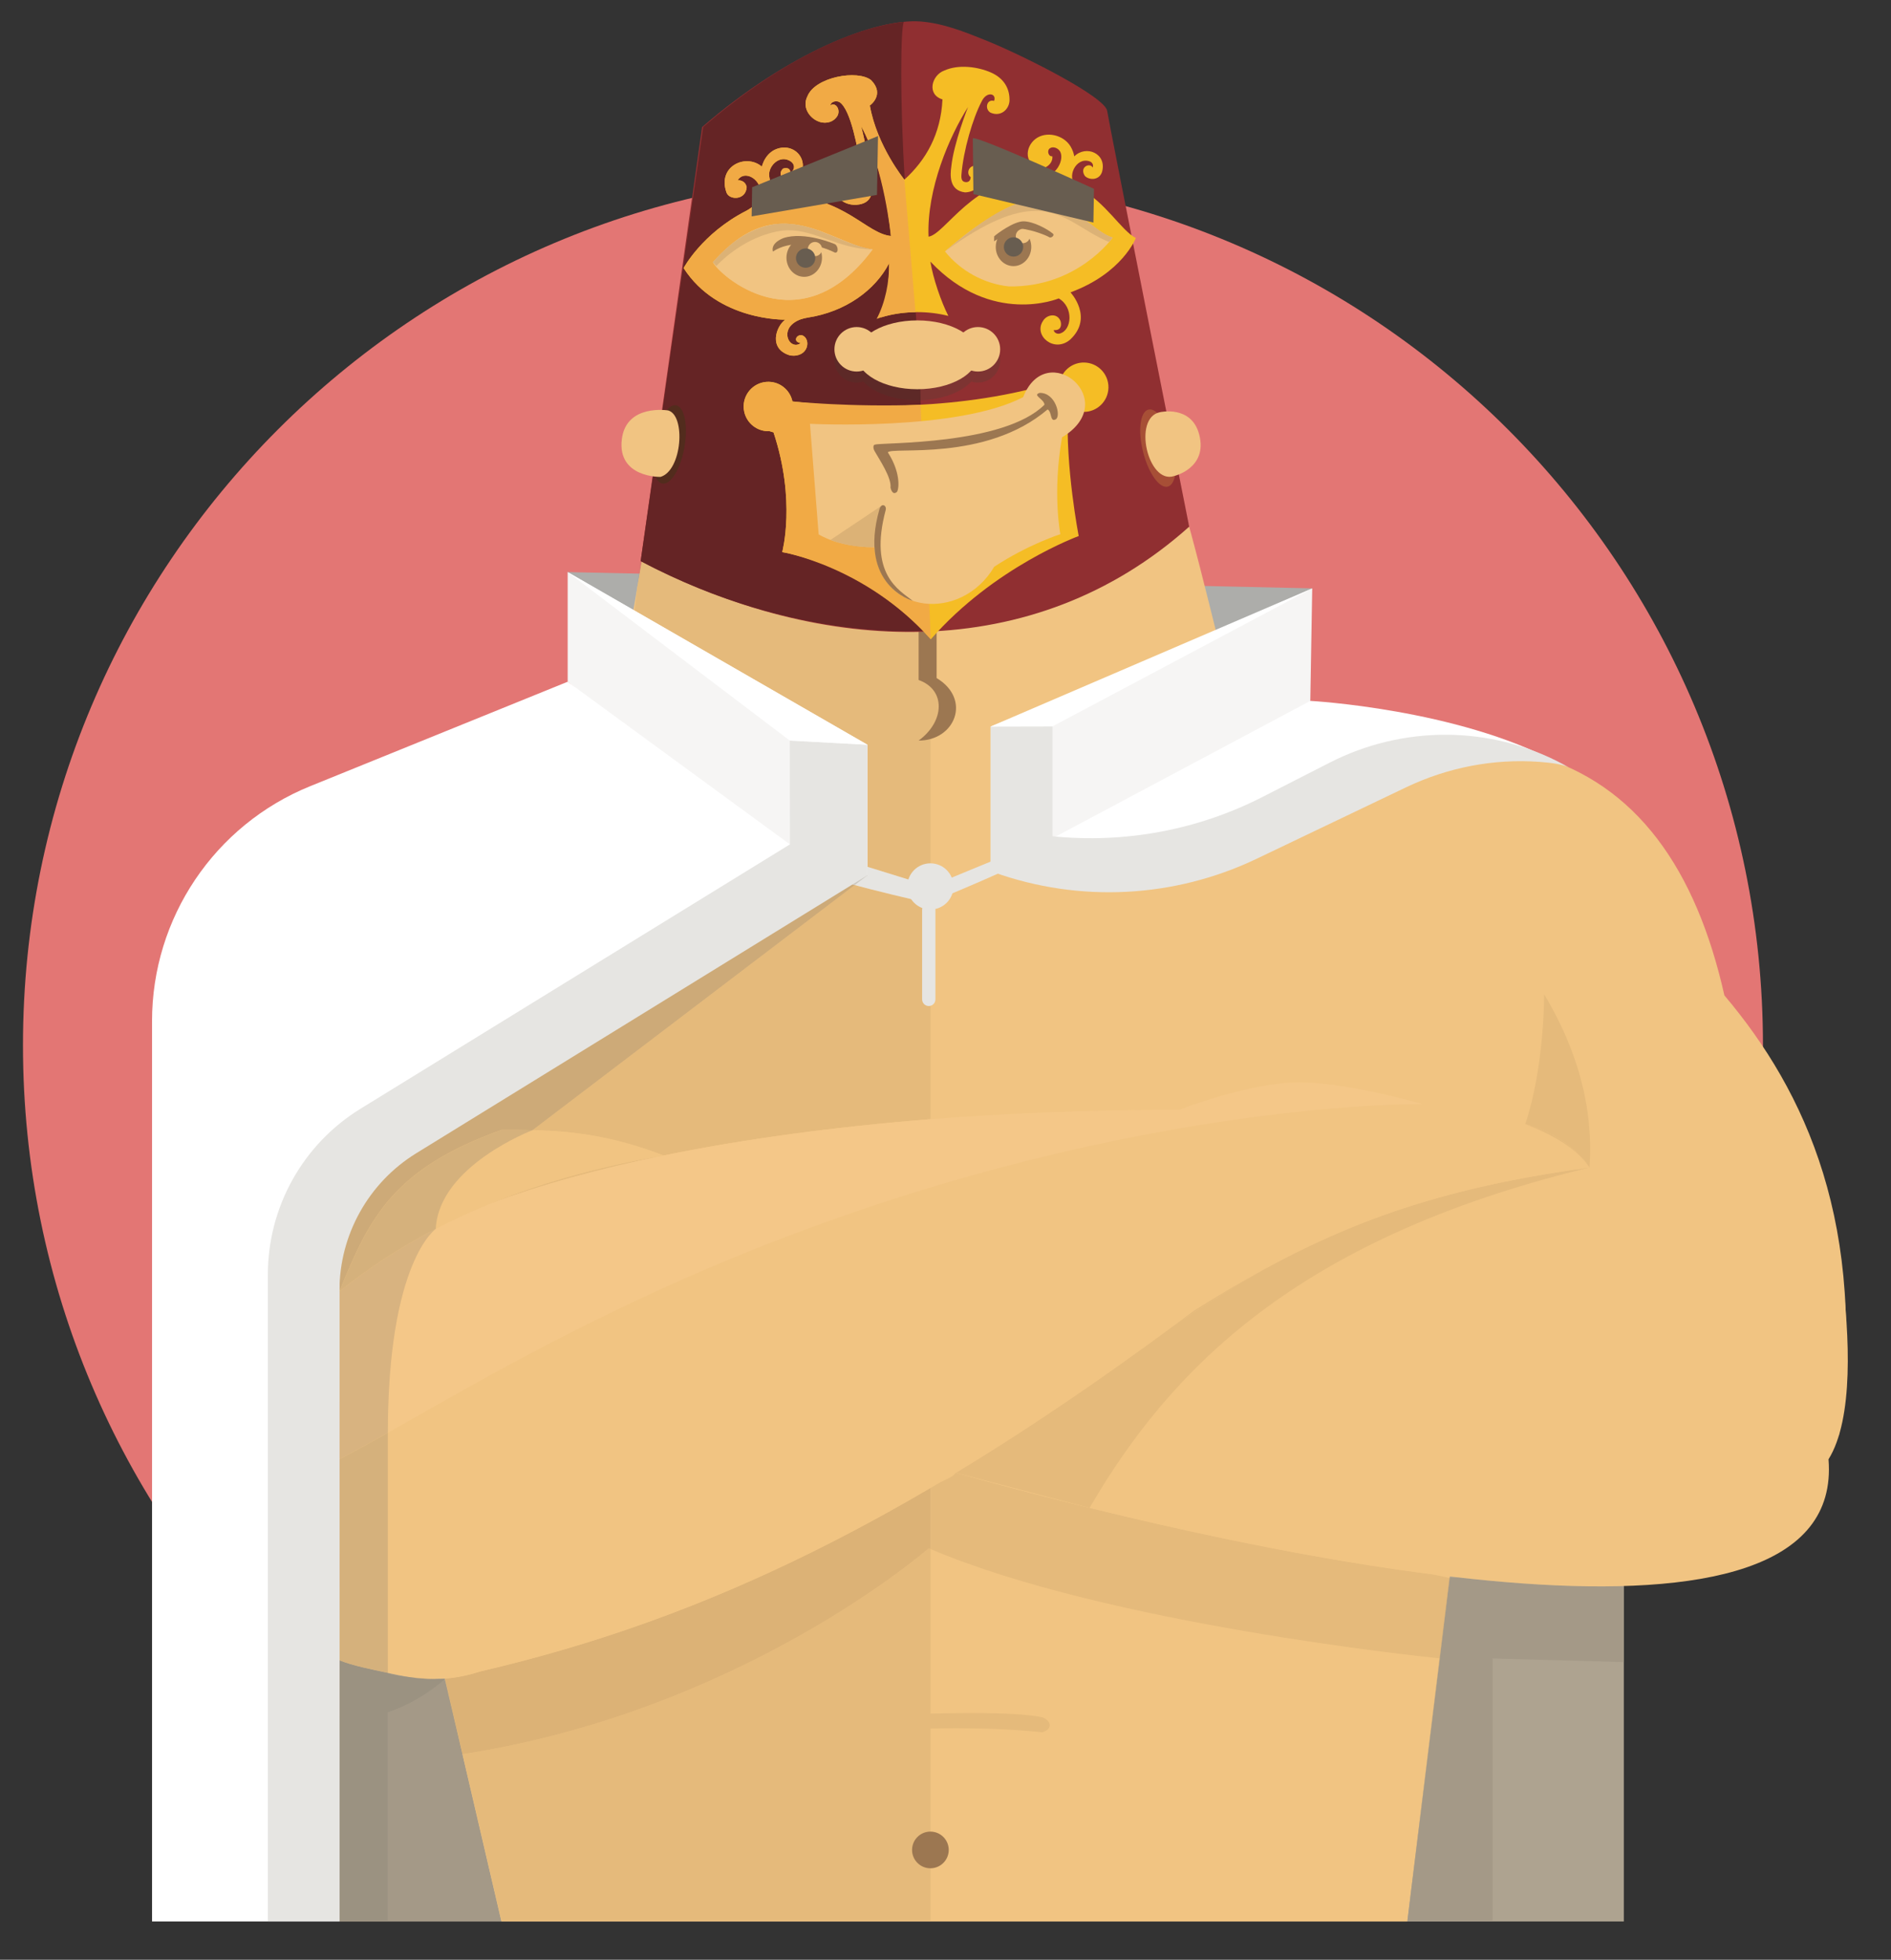 <?xml version="1.0" encoding="UTF-8" standalone="no"?>
<svg width="193px" height="200px" viewBox="0 0 193 200" version="1.1" xmlns="http://www.w3.org/2000/svg" xmlns:xlink="http://www.w3.org/1999/xlink" xmlns:sketch="http://www.bohemiancoding.com/sketch/ns">
    <rect x="0" y="0" width="193" height="200" fill="#333333" stroke="none"/>
    <!-- Generator: Sketch 3.3.2 (12043) - http://www.bohemiancoding.com/sketch -->
    <title>Reylero_MagmaStore</title>
    <desc>Created with Sketch.</desc>
    <defs></defs>
    <g id="Boostrap3-grid-system-layouts" stroke="none" stroke-width="1" fill="none" fill-rule="evenodd" sketch:type="MSPage">
        <g id="Reylero_MagmaStore" sketch:type="MSArtboardGroup">
            <g id="Imported-Layers" sketch:type="MSLayerGroup" transform="translate(2, 2)">
                <path d="M177.932,104.68 C177.932,153.755 138.177,193.539 89.138,193.539 C40.099,193.539 0.345,153.755 0.345,104.68 C0.345,55.603 40.099,15.819 89.138,15.819 C138.177,15.819 177.932,55.603 177.932,104.68" id="Fill-1" fill="#E37674" sketch:type="MSShapeGroup"></path>
                <path d="M55.938,56.384 L131.929,58.045 L123.813,70.844 L60.86,68.596 L55.938,56.384" id="Fill-2" fill="#ADADAA" sketch:type="MSShapeGroup"></path>
                <path d="M32.648,194.092 L163.732,194.092 L163.732,84.78 L32.642,84.78 L32.648,194.092" id="Fill-3" fill="#AEA390" sketch:type="MSShapeGroup"></path>
                <path id="Fill-4" fill="#DFDBD3" sketch:type="MSShapeGroup" d="M32.645,194.005 L32.648,194.005 L32.648,194.092 L32.645,194.092 L32.645,194.005 Z"></path>
                <path d="M43.391,169.378 C43.1,169.647 40.816,171.69 37.585,172.756 L37.585,194.005 L32.648,194.005 L32.648,194.092 L93.471,194.092 L49.177,194.092 L45.2,177.027 C45.175,177.031 45.151,177.035 45.127,177.039 L43.391,169.378 M43.375,169.308 C43.175,169.323 42.979,169.333 42.786,169.34 C43.088,169.347 43.302,169.349 43.385,169.349 L43.375,169.308 M37.585,168.724 L37.585,168.77 C38.207,168.952 39.014,169.077 39.829,169.163 C39.062,169.048 38.381,168.9 37.794,168.77 C37.724,168.755 37.655,168.739 37.585,168.724" id="Fill-5" fill="#A49987" sketch:type="MSShapeGroup"></path>
                <path d="M117.596,45.731 L64.729,48.11 L61.166,68.888 L25.339,122.386 L34.675,131.862 L49.177,194.092 L141.634,194.092 L149.637,129.266 C149.637,129.266 185.167,144.623 185.674,144.519 C188.648,123.173 182.322,109.434 173.996,99.584 C171.091,86.655 165.015,78.037 154.771,75.082 L124.288,70.499 C122.634,65.378 120.341,54.23 117.596,45.731" id="Fill-6" fill="#F1C482" sketch:type="MSShapeGroup"></path>
                <path id="Fill-7" fill="#DB7770" sketch:type="MSShapeGroup" d="M63.34,55.265 L63.197,56.543 L63.283,56.545 L63.493,55.321 C63.47,55.309 63.448,55.298 63.426,55.286 L63.34,55.265"></path>
                <path id="Fill-8" fill="#ABA79F" sketch:type="MSShapeGroup" d="M63.197,56.543 L63.034,57.995 L63.283,56.545 L63.197,56.543"></path>
                <path d="M92.792,156.008 C92.792,156.008 73.876,172.586 45.215,177.025 L49.177,194.005 L92.974,194.005 L92.974,174.402 C93.837,174.383 94.724,174.371 95.632,174.371 C98.365,174.371 101.293,174.474 104.368,174.783 C105.45,174.49 105.332,173.619 104.373,173.254 C102.861,172.931 100.155,172.823 97.168,172.823 C95.799,172.823 94.372,172.846 92.974,172.881 L92.974,156.086 C92.913,156.06 92.852,156.035 92.792,156.008 M65.713,115.927 C59.049,117.059 53.131,118.741 47.867,120.906 C53.086,118.935 59.122,117.28 65.713,115.927 M37.494,113.521 L35.649,114.609 L34.108,116.871 L37.494,113.521 M85.231,88.324 L52.352,113.339 C56.297,113.429 60.352,113.863 65.74,115.922 C74.104,114.208 83.363,112.982 92.974,112.22 L92.974,90.092 C92.855,90.14 92.792,90.165 92.792,90.165 C92.792,90.165 88.996,89.337 85.231,88.324 M63.493,55.321 L63.034,57.995 L62.773,60.321 L86.537,74.008 L86.537,86.464 C89.924,87.499 92.959,88.462 92.959,88.462 C92.959,88.462 92.964,88.46 92.974,88.456 L92.974,72.522 C94.952,72.148 94.952,70.185 92.974,66.803 L92.974,63.21 C92.747,62.958 92.517,62.711 92.287,62.473 C91.797,62.487 91.308,62.495 90.818,62.495 C83.986,62.495 77.029,61.045 70.323,58.43 C68.123,57.581 65.834,56.557 63.493,55.321" id="Fill-9" fill="#E5BA7B" sketch:type="MSShapeGroup"></path>
                <path d="M93.594,61.214 L93.594,67.198 C97.18,69.357 95.491,73.58 91.756,73.58 C94.432,71.63 94.554,68.381 91.756,67.397 L91.756,62.13 L93.594,61.214" id="Fill-10" fill="#9C7751" sketch:type="MSShapeGroup"></path>
                <path d="M69.643,10.982 C78.424,3.372 87.413,-0.169 91.991,0.197 C94.29,0.382 96.47,1.256 98.609,2.119 C102.486,3.684 110.785,7.878 111.001,9.317 C111.218,10.756 119.372,51.748 119.372,51.748 C103.471,65.978 81.849,64.939 63.387,55.265 C63.387,55.265 69.643,10.982 69.659,10.924 L69.643,10.982" id="Fill-11" fill="#902F31" sketch:type="MSShapeGroup"></path>
                <path d="M69.766,10.966 C77.014,4.686 84.522,0.865 90.253,0.226 C89.912,0.761 89.847,8.497 90.345,16.36 C90.874,24.689 92.057,33.352 91.957,41.039 L93.077,62.322 C93.077,62.322 79.491,63.802 63.387,55.265 L69.783,10.908 L69.766,10.966" id="Fill-12" fill="#652425" sketch:type="MSShapeGroup"></path>
                <path d="M113.926,22.29 C112.438,21.54 110.888,18.654 108.074,17.143 L108.074,17.143 C106.761,16.394 107.613,14.281 108.91,14.4 C109.5,14.45 109.636,14.828 109.519,15.101 C109.266,14.557 108.126,15.03 108.717,15.947 C109.124,16.389 110.191,16.45 110.48,15.532 C110.989,13.651 108.837,12.765 107.642,13.959 C107.588,13.637 107.472,13.298 107.267,12.949 C106.558,11.76 104.768,11.339 103.674,12.187 C103.156,12.589 102.82,13.252 102.903,13.903 C102.985,14.554 103.539,15.142 104.194,15.175 C104.849,15.207 105.488,14.593 105.403,13.943 C105.03,14.022 104.827,13.4 105.122,13.158 C105.417,12.917 105.891,13.065 106.127,13.365 C106.736,14.079 105.922,16.359 103.628,16.138 C97.39,16.104 94.468,21.92 92.77,22.152 C92.573,17.274 94.911,11.897 96.799,8.921 C96.799,8.921 95.332,12.609 95.089,15.038 C94.981,15.816 94.843,17.442 96.496,17.634 C97.264,17.629 98.377,17.042 98.366,15.984 C98.382,15.114 98.014,14.883 97.676,14.895 C96.742,14.858 96.64,15.821 97.069,16.072 C97.052,16.594 96.653,16.658 96.368,16.538 C96.125,16.435 96.104,16.104 96.125,15.842 C96.319,13.366 97.286,10.055 98.199,8.334 C98.702,7.284 99.748,7.53 99.459,8.3 C98.705,8.074 98.469,9.13 99.09,9.495 C100.148,9.962 100.979,9.162 101.032,8.291 C101.071,7.038 100.463,5.978 99.125,5.393 C97.786,4.809 95.823,4.542 94.366,5.204 C93.111,5.659 92.538,7.64 94.191,8.145 C94.023,11.679 92.511,14.339 90.303,16.336 C90.303,16.336 87.439,12.794 86.777,8.769 C86.777,8.769 88.355,7.661 86.91,6.181 C85.536,5.088 81.222,5.843 80.415,7.809 C79.841,8.934 80.605,9.996 81.454,10.362 C82.053,10.645 82.843,10.563 83.283,10.067 C83.96,9.418 83.355,8.337 82.75,8.752 C82.807,8.364 83.353,8.228 83.691,8.427 C84.842,9.19 85.549,13.179 85.866,15.144 C86.026,16.131 86.37,17.119 85.497,17.584 C83.773,17.825 84.103,16.242 84.342,16.117 C84.317,17.117 85.635,16.847 85.461,16.041 C85.385,15.019 83.796,14.668 83.138,16 C82.597,17.636 83.878,19.019 85.44,18.898 C87.002,18.777 87.06,17.61 87.023,16.871 C86.948,15.045 85.894,10.884 85.894,10.884 C88.473,15.671 88.927,22.086 88.927,22.086 C86.362,21.818 84.31,18.197 77.871,17.86 C77.871,17.86 76.466,17.168 76.498,15.718 C76.581,14.826 77.47,14.021 78.325,14.291 C79.179,14.559 79.223,15.274 78.672,15.625 C78.641,14.937 77.916,15.208 77.916,15.208 C77.007,16.13 78.909,17.101 79.701,15.878 C80.482,14.327 79.264,12.897 77.804,13.071 C76.119,13.279 75.759,15.009 75.759,15.009 C74.151,13.616 71.164,14.961 72.157,17.673 C72.477,18.452 74.135,18.437 74.208,17.09 C74.04,16.319 73.283,16.398 73.283,16.398 C73.881,15.442 75.248,16.048 75.572,17.177 C75.681,17.556 75.749,18.694 74.121,19.537 C69.636,21.841 67.771,25.358 67.771,25.358 C71.264,30.786 78.145,30.623 78.145,30.623 C77.182,31.32 76.389,33.654 78.681,34.283 C80.549,34.504 80.792,32.592 79.894,32.227 C79.381,32.048 78.811,32.842 79.712,33.015 C78.709,33.769 77.591,31.943 79.064,30.924 C79.473,30.632 79.949,30.492 80.448,30.41 C84.264,29.828 87.323,27.628 88.749,24.859 C88.768,26.616 88.512,28.639 87.926,30.391 C89.023,30.049 90.282,29.854 91.622,29.854 C92.752,29.854 93.825,29.993 94.791,30.242 C94.057,28.801 93.223,26.387 92.957,24.697 C99.223,31.328 106.058,28.455 106.058,28.455 C107.604,29.353 107.4,31.703 106.17,32.039 C105.908,32.119 105.566,31.957 105.549,31.683 C106.232,31.753 106.376,31.264 106.248,30.792 C105.93,29.895 104.822,30.078 104.433,30.78 C103.469,32.275 105.624,34.067 107.244,32.64 C109.635,30.381 107.258,27.837 107.258,27.837 C112.562,25.882 113.926,22.29 113.926,22.29" id="Fill-13" fill="#F5BD25" sketch:type="MSShapeGroup"></path>
                <path d="M79.064,30.924 C79.473,30.632 79.949,30.492 80.448,30.41 C84.264,29.828 87.323,27.628 88.749,24.859 C88.77,26.766 88.356,28.869 87.475,30.544 C88.623,30.125 89.981,29.875 91.439,29.856 L90.303,16.336 C90.303,16.336 87.556,12.981 86.777,8.769 C86.777,8.769 88.355,7.661 86.91,6.181 C85.536,5.088 81.222,5.843 80.415,7.809 C79.841,8.934 80.605,9.996 81.454,10.362 C82.053,10.645 82.843,10.563 83.283,10.067 C83.96,9.418 83.355,8.337 82.75,8.752 C82.807,8.364 83.353,8.228 83.691,8.427 C84.842,9.19 85.549,13.179 85.866,15.144 C86.026,16.131 86.37,17.119 85.497,17.584 C83.773,17.825 84.103,16.242 84.342,16.117 C84.317,17.117 85.635,16.847 85.461,16.041 C85.385,15.019 83.796,14.668 83.138,16 C82.597,17.636 83.878,19.019 85.44,18.898 C87.002,18.777 87.06,17.61 87.023,16.871 C86.948,15.045 85.894,10.884 85.894,10.884 C88.226,15.068 88.927,22.086 88.927,22.086 C86.362,21.818 84.31,18.197 77.871,17.86 C77.871,17.86 76.466,17.168 76.498,15.718 C76.581,14.826 77.47,14.021 78.325,14.291 C79.179,14.559 79.223,15.274 78.672,15.625 C78.641,14.937 77.916,15.208 77.916,15.208 C77.007,16.13 78.909,17.101 79.701,15.878 C80.482,14.327 79.264,12.897 77.804,13.071 C76.119,13.279 75.759,15.009 75.759,15.009 C74.151,13.616 71.164,14.961 72.157,17.673 C72.477,18.452 74.135,18.437 74.208,17.09 C74.04,16.319 73.283,16.398 73.283,16.398 C73.881,15.442 75.248,16.048 75.572,17.177 C75.681,17.556 75.749,18.694 74.121,19.537 C69.636,21.841 67.771,25.358 67.771,25.358 C71.264,30.786 78.145,30.623 78.145,30.623 C77.182,31.32 76.389,33.654 78.681,34.283 C80.549,34.504 80.792,32.592 79.894,32.227 C79.381,32.048 78.811,32.842 79.712,33.015 C78.709,33.769 77.591,31.943 79.064,30.924" id="Fill-14" fill="#F1AA45" sketch:type="MSShapeGroup"></path>
                <path id="Fill-15" fill="#734335" sketch:type="MSShapeGroup"></path>
                <path d="M94.446,23.658 C96.033,25.645 98.434,26.961 100.961,27.229 C107.967,27.356 111.564,22.25 111.564,22.25 C109.301,21.527 107.623,18.234 102.86,18.549 C99.795,18.868 94.446,23.658 94.446,23.658" id="Fill-16" fill="#F1C482" sketch:type="MSShapeGroup"></path>
                <path d="M87.064,23.451 C79.606,33.469 71.377,26.035 70.766,24.757 C77.51,17.105 82.678,22.887 87.064,23.451" id="Fill-17" fill="#F1C482" sketch:type="MSShapeGroup"></path>
                <path d="M87.064,23.451 C79.606,33.469 71.377,26.035 70.766,24.757 C77.51,17.105 82.678,22.887 87.064,23.451" id="Fill-18" fill="#F1C482" sketch:type="MSShapeGroup"></path>
                <path d="M108.656,34.997 C107.507,34.978 106.526,35.733 106.207,36.781 L106.115,36.864 C101.188,38.456 95.923,39.12 91.348,39.341 C84.313,39.681 78.909,38.972 78.879,38.968 C78.644,37.842 77.658,36.986 76.459,36.965 C75.069,36.942 73.923,38.05 73.899,39.441 L73.9,39.472 C73.897,39.545 73.899,39.62 73.908,39.694 L73.909,39.713 L73.918,39.781 C74.063,41.014 75.098,41.982 76.373,42.004 C76.423,42.005 76.472,42.001 76.521,41.999 C76.658,42.043 76.799,42.086 76.948,42.127 C79.267,49.098 77.835,54.345 77.835,54.345 C77.835,54.345 86.157,55.598 92.848,63.07 C92.899,63.127 92.951,63.183 93.001,63.241 C99.47,55.842 108.096,52.705 108.096,52.705 C108.096,52.705 106.716,45.641 107.003,39.826 C107.157,39.803 107.305,39.776 107.449,39.748 C107.785,39.924 108.165,40.028 108.57,40.036 C109.96,40.06 111.107,38.951 111.131,37.559 C111.154,36.169 110.047,35.021 108.656,34.997" id="Fill-19" fill="#F5BD25" sketch:type="MSShapeGroup"></path>
                <path d="M78.879,38.968 C78.644,37.842 77.658,36.986 76.459,36.965 C75.069,36.942 73.923,38.05 73.899,39.441 L73.9,39.472 C73.897,39.545 73.899,39.62 73.908,39.694 L73.909,39.713 L73.918,39.781 C74.063,41.014 75.098,41.982 76.373,42.004 C76.423,42.005 76.472,42.001 76.521,41.999 C76.658,42.043 76.799,42.086 76.948,42.127 C79.267,49.098 77.835,54.345 77.835,54.345 C77.835,54.345 86.31,55.769 93.001,63.241 L91.959,39.309 C84.793,39.573 78.909,38.972 78.879,38.968" id="Fill-20" fill="#F1AA45" sketch:type="MSShapeGroup"></path>
                <path d="M102.429,38.527 C104.817,32.418 112.61,38.907 106.392,42.632 C105.392,48.336 106.223,52.517 106.223,52.517 C106.223,52.517 102.944,53.555 99.47,55.842 C96.126,61.511 87.79,60.805 87.253,53.849 C83.594,53.88 81.553,52.531 81.553,52.531 L80.668,41.252 C80.668,41.252 95.723,42.025 102.429,38.527" id="Fill-21" fill="#F1C482" sketch:type="MSShapeGroup"></path>
                <path d="M104.102,38.096 C105.742,38.051 106.331,40.495 105.74,40.802 C105.149,41.109 105.379,40.019 104.922,39.783 C98.576,45.19 88.921,43.542 88.617,44.17 C89.878,46.121 89.789,47.765 89.558,48.186 C89.061,48.653 88.888,47.761 88.888,47.761 C89,46.731 87.757,44.912 87.26,44.033 C87.092,43.735 87.097,43.368 87.332,43.371 C87.988,43.145 100.436,43.459 104.603,39.302 C104.556,38.703 103.332,38.346 104.102,38.096" id="Fill-22" fill="#9C7751" sketch:type="MSShapeGroup"></path>
                <path d="M82.787,53.115 C84.246,53.67 85.657,53.855 86.891,53.855 C87.013,53.855 87.134,53.853 87.253,53.849 C87.211,53.85 87.169,53.85 87.128,53.85 C85.2,53.85 83.732,53.468 82.787,53.115" id="Fill-23" fill="#DE9E48" sketch:type="MSShapeGroup"></path>
                <path d="M87.932,49.643 L82.757,53.103 C82.767,53.107 82.777,53.111 82.787,53.115 C83.732,53.468 85.2,53.85 87.128,53.85 C87.169,53.85 87.211,53.85 87.253,53.849 L87.932,49.643" id="Fill-24" fill="#DCB276" sketch:type="MSShapeGroup"></path>
                <path d="M88.397,50.046 C86.643,56.618 89.761,58.218 91.155,59.312 C91.155,59.312 85.522,57.79 87.762,49.955 C87.969,49.266 88.515,49.579 88.397,50.046" id="Fill-25" fill="#9C7751" sketch:type="MSShapeGroup"></path>
                <path d="M99.468,22.121 C99.723,21.875 101.472,20.57 102.487,20.587 C103.502,20.605 104.913,21.388 105.415,21.81 C105.719,21.982 105.301,22.329 105.102,22.218 C104.808,22.026 103.416,21.481 102.451,21.38 C101.487,21.278 99.459,22.622 99.459,22.622 L99.468,22.121" id="Fill-26" fill="#9C7751" sketch:type="MSShapeGroup"></path>
                <path d="M103.254,23.233 C103.235,24.313 102.409,25.176 101.408,25.158 C100.408,25.141 99.612,24.252 99.63,23.171 C99.648,22.091 100.475,21.229 101.475,21.246 C102.476,21.263 103.272,22.153 103.254,23.233" id="Fill-27" fill="#9C7751" sketch:type="MSShapeGroup"></path>
                <path d="M81.895,24.327 C81.877,25.407 81.05,26.269 80.048,26.252 C79.047,26.235 78.25,25.345 78.268,24.265 C78.287,23.185 79.114,22.323 80.115,22.34 C81.117,22.357 81.914,23.247 81.895,24.327" id="Fill-28" fill="#9C7751" sketch:type="MSShapeGroup"></path>
                <path d="M83.233,22.927 C83.548,23.129 83.614,23.837 83.218,23.779 C81.265,22.81 78.597,22.512 76.889,23.671 C76.889,23.671 76.556,22.864 77.943,22.303 C80.128,21.567 83.233,22.927 83.233,22.927" id="Fill-29" fill="#9C7751" sketch:type="MSShapeGroup"></path>
                <path d="M43.413,169.358 C43.408,169.363 43.4,169.37 43.391,169.378 L45.127,177.039 C45.151,177.035 45.175,177.031 45.2,177.027 L43.413,169.358 M43.4,169.306 C43.392,169.307 43.384,169.307 43.375,169.308 L43.385,169.349 L43.411,169.349 L43.4,169.306" id="Fill-30" fill="#A29581" sketch:type="MSShapeGroup"></path>
                <path d="M43.414,169.305 C43.41,169.305 43.405,169.306 43.4,169.306 L43.411,169.349 L43.423,169.349 C43.423,169.349 43.419,169.352 43.413,169.358 L45.2,177.027 C45.205,177.027 45.21,177.026 45.215,177.025 L43.414,169.305 M95.559,148.304 C95.53,148.321 95.504,148.338 95.474,148.355 C95.454,148.538 94.91,148.852 93.948,149.27 C93.622,149.463 93.297,149.655 92.974,149.845 L92.974,156.086 C110.999,163.763 143.662,167.114 144.912,167.24 L145.912,159.033 L144.182,158.664 C127.937,156.594 109.737,152.255 95.559,148.304" id="Fill-31" fill="#E5BA7B" sketch:type="MSShapeGroup"></path>
                <path d="M92.974,149.845 C76.648,159.425 62.152,165.052 46.977,168.585 C45.702,169.004 44.512,169.219 43.414,169.305 L45.215,177.025 C73.876,172.586 92.792,156.008 92.792,156.008 C92.852,156.035 92.913,156.06 92.974,156.086 L92.974,149.845" id="Fill-32" fill="#DCB276" sketch:type="MSShapeGroup"></path>
                <path d="M146.974,158.999 L145.966,159 L142.009,191.054 L141.65,194.005 L150.34,194.005 L150.34,167.249 L163.693,167.624 L163.693,159.862 C162.908,159.884 162.109,159.896 161.295,159.896 C156.878,159.896 152.039,159.569 146.974,158.999" id="Fill-33" fill="#A49987" sketch:type="MSShapeGroup"></path>
                <path d="M144.912,167.24 L142.009,191.054 L144.949,167.244 C144.948,167.243 144.935,167.242 144.912,167.24 M145.966,159 L145.916,159 L145.912,159.033 L145.961,159.043 L145.848,159.955 L145.966,159" id="Fill-34" fill="#D5B17C" sketch:type="MSShapeGroup"></path>
                <path d="M145.848,159.955 L144.949,167.244 L145.848,159.955" id="Fill-35" fill="#A39682" sketch:type="MSShapeGroup"></path>
                <path d="M145.912,159.033 L144.912,167.24 C144.935,167.242 144.948,167.243 144.949,167.244 L145.961,159.043 L145.912,159.033" id="Fill-36" fill="#CDAA78" sketch:type="MSShapeGroup"></path>
                <path d="M95.432,148.268 C129.353,157.733 186.434,169.46 184.623,146.927 C187.2,142.775 186.783,134.33 185.961,127.791 C183.04,120.436 174.881,118.721 163.732,116.972 C151.907,117.687 142.237,119.772 132.153,124.772 C121.996,129.808 111.41,137.793 95.432,148.268" id="Fill-37" fill="#F1C482" sketch:type="MSShapeGroup"></path>
                <path d="M127.04,127.519 C124.692,128.798 122.339,130.192 119.905,131.713 C119.222,132.224 118.543,132.729 117.868,133.228 C121.097,131.106 124.118,129.2 127.04,127.519 M160.233,117.148 C159.629,117.231 159.032,117.315 158.445,117.402 C158.861,117.359 159.28,117.317 159.701,117.278 C159.877,117.235 160.055,117.191 160.233,117.148" id="Fill-38" fill="#E5BA7B" sketch:type="MSShapeGroup"></path>
                <path d="M159.701,117.278 C159.28,117.317 158.861,117.359 158.445,117.402 C145.138,119.369 136.129,122.571 127.04,127.519 C124.118,129.2 121.097,131.106 117.868,133.228 C109.95,139.078 102.579,144.056 95.562,148.303 L109.208,151.884 C117.407,137.782 130.327,124.497 159.701,117.278" id="Fill-39" fill="#E5BA7B" sketch:type="MSShapeGroup"></path>
                <path d="M160.233,117.148 C160.233,117.148 158.491,114.063 153.675,112.716 C148.858,111.37 143.202,110.678 143.202,110.678 C143.202,110.678 135.642,108.46 130.573,108.46 C125.505,108.46 118.328,111.266 118.328,111.266 C82.585,111.194 45.41,116.972 32.642,129.798 C32.642,129.798 18.31,139.755 19.408,148.268 C20.507,156.781 28.193,164.153 31.207,166.635 C32.585,167.769 35.431,168.247 37.794,168.77 C39.834,169.222 42.997,169.893 46.977,168.585 C69.943,163.238 91.347,153.099 119.905,131.713 C132.176,124.048 142.396,119.57 160.233,117.148" id="Fill-40" fill="#F1C482" sketch:type="MSShapeGroup"></path>
                <path d="M130.573,108.46 C125.505,108.46 118.328,111.266 118.328,111.266 C118.105,111.266 117.881,111.266 117.658,111.266 C109.39,111.266 101.058,111.579 92.974,112.22 C83.363,112.982 74.104,114.208 65.74,115.922 C65.741,115.922 65.742,115.922 65.742,115.923 C65.733,115.924 65.723,115.926 65.713,115.927 C59.122,117.28 53.086,118.935 47.867,120.906 C45.988,121.679 44.192,122.513 42.476,123.406 C42.475,123.41 42.475,123.413 42.475,123.417 C42.475,123.417 37.588,126.726 37.585,144.223 C43.727,140.765 51.756,136.009 62.712,130.833 C82.23,121.612 100.312,116.607 114.373,113.891 C130.269,110.82 141.025,110.676 142.907,110.676 C143.103,110.676 143.202,110.678 143.202,110.678 C143.202,110.678 135.642,108.46 130.573,108.46" id="Fill-41" fill="#F4C788" sketch:type="MSShapeGroup"></path>
                <path d="M155.597,99.466 C155.597,99.466 155.648,106.795 153.675,112.716 C158.491,114.063 160.233,117.148 160.233,117.148 C160.642,111.116 159.052,105.225 155.597,99.466" id="Fill-42" fill="#E5BA7B" sketch:type="MSShapeGroup"></path>
                <path d="M153.675,112.716 C156.568,113.833 158.933,115.219 160.233,117.148 C160.233,117.148 158.491,114.063 153.675,112.716" id="Fill-43" fill="#E5BA7B" sketch:type="MSShapeGroup"></path>
                <path d="M131.929,58.045 L131.732,69.528 C128.073,75.43 115.046,82.675 99.113,86.908 L99.113,72.142 C112.309,66.996 131.929,58.045 131.929,58.045" id="Fill-44" fill="#F6F5F4" sketch:type="MSShapeGroup"></path>
                <path d="M99.113,86.908 C120.541,92.79 138.987,72.708 156.916,75.808 C146.71,70.339 131.732,69.528 131.732,69.528 L99.113,86.908" id="Fill-45" fill="#FFFFFF" sketch:type="MSShapeGroup"></path>
                <path d="M105.423,83.346 L105.425,83.346 C112.807,84.09 120.248,82.709 126.855,79.333 L133.708,75.832 C141.187,72.011 150.079,72.015 157.489,75.969 C157.704,76.085 157.919,76.202 158.133,76.322 C157.568,76.023 156.444,75.848 155.116,75.751 C150.435,75.41 145.746,76.323 141.51,78.348 L126.263,85.638 C117.862,89.655 108.207,90.154 99.438,87.024 L99.113,86.908 L105.423,83.346" id="Fill-46" fill="#E6E5E2" sketch:type="MSShapeGroup"></path>
                <path d="M105.423,72.128 L105.423,84.78 L99.113,86.908 L99.113,72.142 L105.423,72.128" id="Fill-47" fill="#E6E5E2" sketch:type="MSShapeGroup"></path>
                <path d="M95.315,88.462 C95.315,89.764 94.26,90.82 92.959,90.82 C91.658,90.82 90.604,89.764 90.604,88.462 C90.604,87.16 91.658,86.105 92.959,86.105 C94.26,86.105 95.315,87.16 95.315,88.462" id="Fill-48" fill="#E6E5E2" sketch:type="MSShapeGroup"></path>
                <path d="M49.192,113.314 C54.225,113.313 58.915,113.313 65.742,115.923 C51.673,118.307 40.928,123.144 32.642,129.798 C35.673,122.324 38.099,117.276 49.192,113.314" id="Fill-49" fill="#F1C482" sketch:type="MSShapeGroup"></path>
                <path d="M92.114,90.845 L92.114,99.99 C92.114,100.365 92.417,100.669 92.792,100.669 C93.167,100.669 93.471,100.365 93.471,99.99 L93.471,90.845 C93.471,90.47 93.167,90.165 92.792,90.165 C92.417,90.165 92.114,90.47 92.114,90.845" id="Fill-50" fill="#E6E5E2" sketch:type="MSShapeGroup"></path>
                <path d="M105.424,83.346 C101.047,85.117 92.959,88.462 92.959,88.462 C92.959,88.462 82.256,85.067 78.623,84.171 L78.61,86.105 C81.652,87.734 92.792,90.165 92.792,90.165 C92.792,90.165 103.028,86.015 105.651,84.28 L105.424,83.346" id="Fill-51" fill="#E6E5E2" sketch:type="MSShapeGroup"></path>
                <path d="M55.938,56.384 L86.537,74.008 L86.537,87.32 L78.61,86.105 L55.938,67.574 L55.938,56.384" id="Fill-52" fill="#F6F5F4" sketch:type="MSShapeGroup"></path>
                <path d="M55.938,67.574 L29.659,78.233 C19.902,82.19 13.517,91.673 13.517,102.209 L13.517,194.092 L32.636,194.092 L32.642,119.023 L35.649,114.609 L75.984,90.82 L81.969,86.62 L55.938,67.574" id="Fill-53" fill="#FFFFFF" sketch:type="MSShapeGroup"></path>
                <path id="Fill-54" fill="#CE7873" sketch:type="MSShapeGroup" d="M32.641,129.797 L32.641,129.798 C32.642,129.798 32.642,129.798 32.642,129.798 L32.641,129.797"></path>
                <path id="Fill-55" fill="#D5B17C" sketch:type="MSShapeGroup" d="M32.641,129.771 L32.641,129.797 L32.642,129.798 C32.645,129.791 32.647,129.785 32.65,129.779 L32.641,129.771"></path>
                <path d="M81.223,87.143 L75.984,90.82 L37.494,113.521 L34.108,116.871 L32.642,119.023 L32.641,129.771 L32.65,129.779 C35.677,122.316 38.108,117.273 49.192,113.314 L49.462,113.314 C50.431,113.314 51.388,113.316 52.352,113.338 L85.231,88.324 C83.825,87.945 82.423,87.54 81.223,87.143" id="Fill-56" fill="#CDAA78" sketch:type="MSShapeGroup"></path>
                <path id="Fill-57" fill="#DFDBD3" sketch:type="MSShapeGroup" d="M32.638,173.232 L32.636,194.005 L32.645,194.005 L32.644,173.237 C32.642,173.235 32.64,173.234 32.638,173.232"></path>
                <path id="Fill-58" fill="#CE7873" sketch:type="MSShapeGroup" d="M32.639,167.437 L32.638,173.232 C32.64,173.234 32.642,173.235 32.644,173.237 L32.644,167.439 C32.642,167.439 32.64,167.438 32.639,167.437"></path>
                <path id="Fill-59" fill="#C9C3B8" sketch:type="MSShapeGroup" d="M32.644,173.237 L32.645,194.005 L32.648,194.005 L32.647,173.239 L32.644,173.237"></path>
                <path id="Fill-60" fill="#BD7971" sketch:type="MSShapeGroup" d="M32.644,167.439 L32.644,173.237 L32.647,173.239 L32.647,167.44 C32.646,167.44 32.645,167.44 32.644,167.439"></path>
                <path d="M32.647,167.44 L32.648,194.005 L37.585,194.005 L37.585,172.756 C40.816,171.69 43.1,169.647 43.391,169.378 L43.385,169.349 C43.302,169.349 43.088,169.347 42.786,169.34 C42.608,169.346 42.434,169.349 42.262,169.349 C41.376,169.349 40.563,169.271 39.829,169.163 C39.014,169.077 38.207,168.952 37.585,168.77 L37.585,168.724 C35.927,168.362 34.063,168.013 32.647,167.44" id="Fill-61" fill="#9B9281" sketch:type="MSShapeGroup"></path>
                <path id="Fill-62" fill="#9A8F7C" sketch:type="MSShapeGroup" d="M43.385,169.349 L43.391,169.378 C43.4,169.37 43.408,169.363 43.413,169.358 L43.411,169.349 L43.385,169.349"></path>
                <path id="Fill-63" fill="#CDAA78" sketch:type="MSShapeGroup" d="M43.411,169.349 L43.413,169.358 C43.419,169.352 43.423,169.349 43.423,169.349 L43.411,169.349"></path>
                <path d="M39.829,169.163 C40.563,169.271 41.376,169.349 42.262,169.349 C42.434,169.349 42.608,169.346 42.786,169.34 C42.101,169.324 40.957,169.281 39.829,169.163 M37.585,144.223 C35.783,145.239 34.144,146.142 32.64,146.911 L32.639,167.437 C32.64,167.438 32.642,167.439 32.644,167.439 C32.645,167.44 32.646,167.44 32.647,167.44 C34.063,168.013 35.927,168.362 37.585,168.724 L37.585,144.238 L37.585,144.223" id="Fill-64" fill="#D5B17C" sketch:type="MSShapeGroup"></path>
                <path d="M42.476,123.406 C38.859,125.287 35.595,127.427 32.642,129.798 C32.642,129.798 32.642,129.798 32.641,129.798 L32.64,146.911 C34.144,146.142 35.783,145.239 37.585,144.223 C37.588,126.726 42.475,123.417 42.475,123.417 C42.475,123.413 42.475,123.41 42.476,123.406" id="Fill-65" fill="#D8B380" sketch:type="MSShapeGroup"></path>
                <path d="M49.462,113.314 L49.192,113.314 C38.108,117.273 35.677,122.316 32.65,129.779 C32.647,129.785 32.645,129.791 32.642,129.798 C35.595,127.427 38.859,125.287 42.476,123.406 C42.788,116.968 52.352,113.339 52.352,113.339 C51.388,113.316 50.431,113.314 49.462,113.314" id="Fill-66" fill="#D5B17C" sketch:type="MSShapeGroup"></path>
                <path d="M81.969,86.62 L81.969,86.62 L81.223,87.143 C82.423,87.54 83.825,87.945 85.231,88.324 L86.551,87.32 L86.537,87.308 L86.537,87.32 L81.969,86.62" id="Fill-67" fill="#CDC9C1" sketch:type="MSShapeGroup"></path>
                <path d="M83.404,84.78 L81.272,86.11 L81.969,86.62 L86.537,87.32 L86.537,87.308 L83.404,84.78" id="Fill-68" fill="#D6D3CA" sketch:type="MSShapeGroup"></path>
                <path d="M34.108,116.871 L29.672,121.26 L29.672,194.005 L32.636,194.005 L32.641,129.798 L32.641,129.771 L32.642,119.023 L34.108,116.871 M81.272,86.11 L37.728,113.29 L37.494,113.521 L75.984,90.82 L81.969,86.62 L81.272,86.11" id="Fill-69" fill="#DFDBD3" sketch:type="MSShapeGroup"></path>
                <path d="M86.537,74.008 L86.537,87.32 L40.482,115.694 C35.61,118.696 32.643,124.013 32.643,129.739 L32.648,194.092 L25.339,194.092 L25.339,128.071 C25.339,121.174 28.916,114.77 34.786,111.157 L78.623,84.171 L78.609,73.58 L86.537,74.008" id="Fill-70" fill="#E6E5E2" sketch:type="MSShapeGroup"></path>
                <path d="M109.299,20.852 C110.084,21.454 110.79,22.002 111.564,22.25 C110.814,21.988 110.094,21.445 109.299,20.852 M101.429,18.932 C100.185,19.393 98.764,20.253 97.012,21.583 C98.341,20.594 99.983,19.504 101.429,18.932 M103.53,18.522 C103.425,18.522 103.319,18.525 103.211,18.532 C103.305,18.529 103.398,18.527 103.49,18.527 C103.646,18.527 103.799,18.531 103.948,18.539 C103.81,18.527 103.671,18.522 103.53,18.522" id="Fill-71" fill="#E1AD36" sketch:type="MSShapeGroup"></path>
                <path d="M103.49,18.527 C103.398,18.527 103.305,18.529 103.211,18.532 C102.65,18.568 102.062,18.698 101.429,18.932 C99.983,19.504 98.341,20.594 97.012,21.583 C96.228,22.178 95.377,22.868 94.446,23.658 C98.719,20.55 101.53,19.525 103.681,19.525 C106.749,19.525 108.476,21.607 111.198,22.695 L111.564,22.25 C110.79,22.002 110.084,21.454 109.299,20.852 C107.958,19.852 106.403,18.714 104.12,18.557 C104.063,18.55 104.005,18.544 103.948,18.539 C103.799,18.531 103.646,18.527 103.49,18.527" id="Fill-72" fill="#DCB276" sketch:type="MSShapeGroup"></path>
                <path d="M84.689,22.777 C85.507,23.095 86.298,23.352 87.064,23.451 C86.224,23.297 85.442,23.054 84.689,22.777 M73.405,22.352 C72.509,22.955 71.629,23.746 70.766,24.757 C71.674,23.727 72.552,22.941 73.405,22.352 M77.956,20.814 C77.771,20.814 77.583,20.82 77.393,20.833 C77.228,20.854 77.064,20.878 76.899,20.908 C77.271,20.853 77.638,20.827 77.999,20.827 C78.984,20.827 79.93,21.015 80.842,21.291 C79.932,21.006 78.988,20.814 77.956,20.814" id="Fill-73" fill="#DE9E48" sketch:type="MSShapeGroup"></path>
                <path d="M77.999,20.827 C77.638,20.827 77.271,20.853 76.899,20.908 C75.713,21.123 74.546,21.585 73.405,22.352 C72.552,22.941 71.674,23.727 70.766,24.757 L71.108,25.154 C71.108,25.154 73.55,22.386 77.232,21.64 C77.668,21.543 78.09,21.501 78.502,21.501 C81.287,21.5 83.651,23.427 87.064,23.451 C86.298,23.352 85.507,23.095 84.689,22.777 C83.371,22.29 82.141,21.697 80.842,21.291 C79.93,21.015 78.984,20.827 77.999,20.827" id="Fill-74" fill="#DCB276" sketch:type="MSShapeGroup"></path>
                <path d="M97.286,12.114 C97.767,11.841 109.655,17.269 109.655,17.269 L109.596,20.711 L97.347,17.808 L97.286,12.114" id="Fill-75" fill="#685D50" sketch:type="MSShapeGroup"></path>
                <path d="M87.611,11.886 L87.508,17.892 L74.714,20.082 L74.765,17.11 L87.611,11.886" id="Fill-76" fill="#685D50" sketch:type="MSShapeGroup"></path>
                <path d="M103.123,22.105 C103.116,22.505 102.786,22.824 102.387,22.817 C101.987,22.81 101.668,22.48 101.674,22.08 C101.681,21.68 102.011,21.36 102.411,21.367 C102.811,21.374 103.13,21.704 103.123,22.105" id="Fill-77" fill="#F1C482" sketch:type="MSShapeGroup"></path>
                <path d="M81.902,23.431 C81.895,23.831 81.565,24.15 81.165,24.143 C80.765,24.136 80.446,23.806 80.453,23.406 C80.46,23.005 80.79,22.687 81.19,22.693 C81.59,22.7 81.908,23.03 81.902,23.431" id="Fill-78" fill="#F1C482" sketch:type="MSShapeGroup"></path>
                <path d="M81.21,24.358 C81.2,24.902 80.751,25.337 80.206,25.328 C79.662,25.318 79.228,24.869 79.237,24.323 C79.247,23.778 79.696,23.344 80.241,23.353 C80.785,23.363 81.219,23.812 81.21,24.358" id="Fill-79" fill="#685D50" sketch:type="MSShapeGroup"></path>
                <path d="M102.428,23.219 C102.419,23.764 101.97,24.199 101.425,24.189 C100.88,24.18 100.446,23.73 100.455,23.185 C100.465,22.64 100.914,22.206 101.459,22.215 C102.003,22.224 102.438,22.674 102.428,23.219" id="Fill-80" fill="#685D50" sketch:type="MSShapeGroup"></path>
                <path d="M117.728,43.346 C118.273,45.518 118.029,47.451 117.183,47.663 C116.337,47.876 115.209,46.288 114.664,44.116 C114.119,41.945 114.363,40.012 115.209,39.799 C116.055,39.586 117.183,41.175 117.728,43.346" id="Fill-81" fill="#A74F36" sketch:type="MSShapeGroup"></path>
                <path d="M67.858,43.628 C67.472,45.834 66.463,47.5 65.604,47.35 C64.745,47.199 64.36,45.289 64.746,43.083 C65.131,40.878 66.14,39.212 66.999,39.362 C67.859,39.513 68.243,41.423 67.858,43.628" id="Fill-82" fill="#522C1D" sketch:type="MSShapeGroup"></path>
                <path d="M116.387,40.067 C113.581,40.622 115.15,47.444 117.812,46.587 C117.812,46.587 121.279,45.801 120.398,42.363 C119.614,39.307 116.387,40.067 116.387,40.067" id="Fill-83" fill="#F1C482" sketch:type="MSShapeGroup"></path>
                <path id="Fill-84" fill="#ECB641" sketch:type="MSShapeGroup" d="M92.038,33.271 L92.057,33.352 L92.038,33.271"></path>
                <path d="M97.812,32.504 C97.245,32.504 96.727,32.712 96.329,33.056 C97.254,33.669 97.812,34.466 97.812,35.336 C97.812,35.914 97.566,36.459 97.132,36.939 C97.346,37.006 97.575,37.043 97.812,37.043 C99.065,37.043 100.08,36.027 100.08,34.773 C100.08,33.52 99.065,32.504 97.812,32.504" id="Fill-85" fill="#7D3432" sketch:type="MSShapeGroup"></path>
                <path d="M85.432,32.504 C84.18,32.504 83.164,33.52 83.164,34.773 C83.164,36.027 84.18,37.043 85.432,37.043 C85.67,37.043 85.898,37.006 86.113,36.939 C85.678,36.459 85.432,35.914 85.432,35.336 C85.432,34.466 85.991,33.669 86.915,33.056 C86.517,32.712 86,32.504 85.432,32.504" id="Fill-86" fill="#5D2927" sketch:type="MSShapeGroup"></path>
                <path d="M92.057,33.352 L92.038,33.271 L92.057,33.352 M91.622,31.824 L91.614,31.824 C91.788,34.214 91.917,36.565 91.953,38.843 C94.213,38.776 96.152,38.02 97.132,36.939 C97.566,36.459 97.812,35.914 97.812,35.336 C97.812,34.466 97.254,33.669 96.329,33.056 C95.194,32.302 93.507,31.824 91.622,31.824" id="Fill-87" fill="#7D3432" sketch:type="MSShapeGroup"></path>
                <path d="M91.614,31.824 C89.733,31.826 88.049,32.303 86.915,33.056 C85.991,33.669 85.432,34.466 85.432,35.336 C85.432,35.914 85.678,36.459 86.113,36.939 C87.139,38.073 89.221,38.848 91.622,38.848 C91.733,38.848 91.843,38.847 91.953,38.843 C91.917,36.565 91.788,34.214 91.614,31.824" id="Fill-88" fill="#5D2927" sketch:type="MSShapeGroup"></path>
                <path id="Fill-89" fill="#BD9546" sketch:type="MSShapeGroup" d="M92.038,33.271 L92.057,33.352 L92.038,33.271"></path>
                <path d="M100.08,33.647 C100.08,34.901 99.065,35.917 97.812,35.917 C96.559,35.917 95.544,34.901 95.544,33.647 C95.544,32.393 96.559,31.377 97.812,31.377 C99.065,31.377 100.08,32.393 100.08,33.647" id="Fill-90" fill="#F1C482" sketch:type="MSShapeGroup"></path>
                <path d="M87.7,33.647 C87.7,34.901 86.685,35.917 85.432,35.917 C84.18,35.917 83.164,34.901 83.164,33.647 C83.164,32.393 84.18,31.377 85.432,31.377 C86.685,31.377 87.7,32.393 87.7,33.647" id="Fill-91" fill="#F1C482" sketch:type="MSShapeGroup"></path>
                <path d="M97.812,34.21 C97.812,36.15 95.041,37.722 91.622,37.722 C88.204,37.722 85.432,36.15 85.432,34.21 C85.432,32.271 88.204,30.698 91.622,30.698 C95.041,30.698 97.812,32.271 97.812,34.21" id="Fill-92" fill="#F1C482" sketch:type="MSShapeGroup"></path>
                <path d="M66.185,39.885 C68.007,40.366 67.627,46.029 65.408,46.67 C65.408,46.67 60.979,46.774 61.467,42.815 C61.914,39.191 66.185,39.885 66.185,39.885" id="Fill-93" fill="#F1C482" sketch:type="MSShapeGroup"></path>
                <path d="M94.83,186.793 C94.83,187.827 93.992,188.665 92.959,188.665 C91.926,188.665 91.088,187.827 91.088,186.793 C91.088,185.759 91.926,184.921 92.959,184.921 C93.992,184.921 94.83,185.759 94.83,186.793" id="Fill-94" fill="#9C7751" sketch:type="MSShapeGroup"></path>
                <path d="M105.423,72.128 L131.929,58.045 L99.113,72.142 L105.423,72.128" id="Fill-95" fill="#FFFFFF" sketch:type="MSShapeGroup"></path>
                <path d="M55.938,56.384 L78.609,73.58 L86.537,74.008 L55.938,56.384" id="Fill-96" fill="#FFFFFF" sketch:type="MSShapeGroup"></path>
            </g>
        </g>
    </g>
</svg>